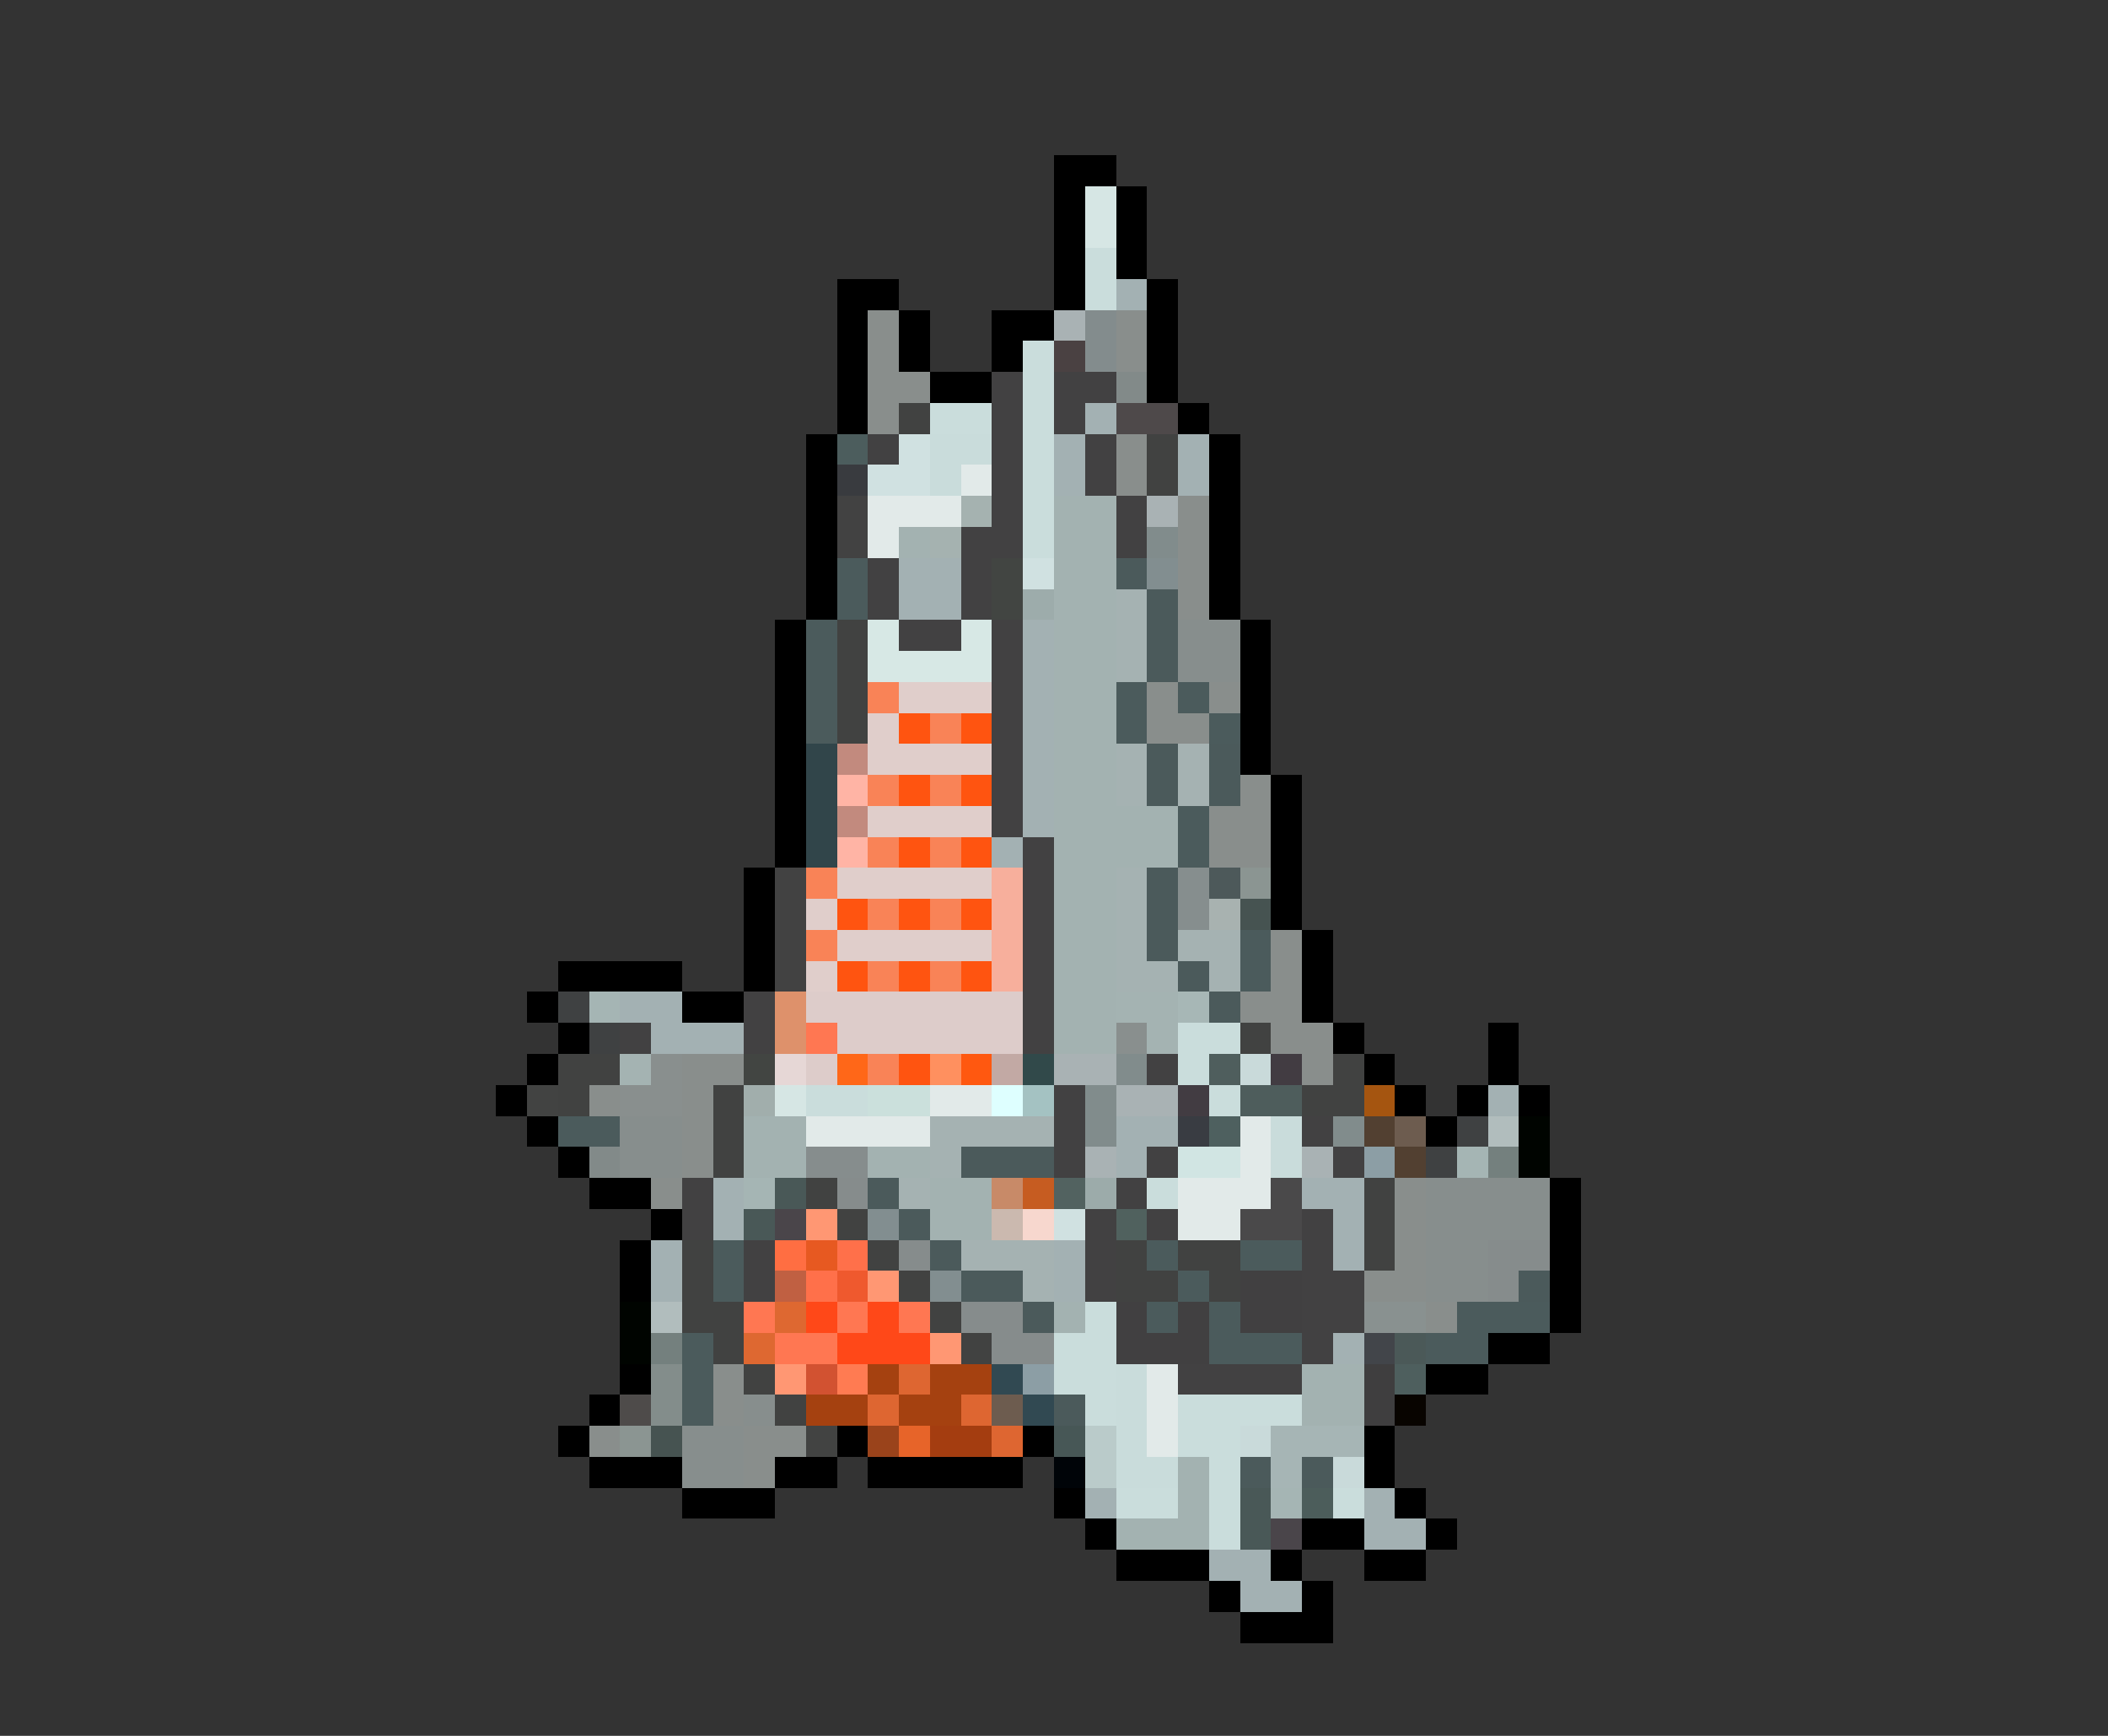 <svg xmlns="http://www.w3.org/2000/svg" viewBox="0 -0.5 68 56" shape-rendering="crispEdges">
<rect x="0" y="-0.5" width="68" height="56" fill="#333333" stroke="none"/>
<path stroke="#000000" d="M34 5h2M34 6h1M36 6h1M34 7h1M36 7h1M34 8h1M36 8h1M27 9h2M34 9h1M37 9h1M27 10h1M29 10h1M32 10h2M37 10h1M27 11h1M29 11h1M32 11h1M37 11h1M27 12h1M30 12h2M37 12h1M27 13h1M38 13h1M26 14h1M39 14h1M26 15h1M39 15h1M26 16h1M39 16h1M26 17h1M39 17h1M26 18h1M39 18h1M26 19h1M39 19h1M25 20h1M40 20h1M25 21h1M40 21h1M25 22h1M40 22h1M25 23h1M40 23h1M25 24h1M40 24h1M25 25h1M41 25h1M25 26h1M41 26h1M25 27h1M41 27h1M24 28h1M41 28h1M24 29h1M41 29h1M24 30h1M42 30h1M18 31h4M24 31h1M42 31h1M17 32h1M22 32h2M42 32h1M18 33h1M43 33h1M48 33h1M17 34h1M44 34h1M48 34h1M16 35h1M45 35h1M47 35h1M49 35h1M17 36h1M46 36h1M18 37h1M19 38h2M50 38h1M21 39h1M50 39h1M20 40h1M50 40h1M20 41h1M50 41h1M50 42h1M48 43h2M20 44h1M46 44h2M19 45h1M18 46h1M27 46h1M33 46h1M44 46h1M19 47h3M25 47h2M28 47h5M44 47h1M22 48h3M34 48h1M45 48h1M35 49h1M42 49h2M46 49h1M36 50h3M41 50h1M44 50h2M39 51h1M42 51h1M40 52h3" />
<path stroke="#d6e6e4" d="M35 6h1M35 7h1M25 35h1" />
<path stroke="#cadddc" d="M35 8h1M35 9h1M33 11h1M33 12h1M30 13h2M33 13h1M33 14h1M33 15h1M33 16h1M33 17h1M38 33h2M38 34h1M26 35h2M39 35h1M37 38h1M35 42h1M34 43h2M34 44h2M35 45h1M38 45h4M38 46h2M39 47h1M36 48h2M39 48h1M43 48h1M39 49h1" />
<path stroke="#a3b1b3" d="M36 9h1M35 13h1M34 14h1M38 14h1M34 15h1M38 15h1M29 18h2M29 19h2M33 20h1M33 21h1M33 22h1M33 23h1M33 24h1M33 25h1M33 26h1M32 27h1M20 32h2M21 33h3M48 35h1M36 36h2M36 37h1M23 38h1M42 38h2M23 39h1M43 39h1M21 40h1M34 40h1M43 40h1M21 41h1M34 41h1M43 43h1M35 48h1M44 48h1M44 49h2M39 50h2M40 51h2" />
<path stroke="#898e8c" d="M28 10h1M36 10h1M28 11h1M36 11h1M28 12h2M28 13h1M36 14h1M36 15h1M38 16h1M38 17h1M38 18h1M38 19h1M37 22h1M39 22h1M37 23h2M40 25h1M39 26h2M39 27h2M41 30h1M41 31h1M40 32h2M41 33h2M22 34h2M42 34h1M19 35h1M22 35h1M22 36h1M22 37h1M21 38h1M45 38h1M45 39h1M45 40h1M44 41h2M46 42h1M23 44h1M23 45h1M19 46h1M24 46h2M24 47h1" />
<path stroke="#a9b2b4" d="M34 10h1M37 16h1M34 34h2M36 35h2M35 37h1M42 37h1" />
<path stroke="#838c8d" d="M35 10h1M35 11h1" />
<path stroke="#4a4142" d="M34 11h1" />
<path stroke="#424142" d="M32 12h1M34 12h2M32 13h1M34 13h1M28 14h1M32 14h1M35 14h1M32 15h1M35 15h1M32 16h1M36 16h1M31 17h2M36 17h1M28 18h1M31 18h1M28 19h1M31 19h1M29 20h2M32 20h1M32 21h1M32 22h1M32 23h1M32 24h1M32 25h1M32 26h1M33 27h1M33 28h1M33 29h1M33 30h1M33 31h1M24 32h1M33 32h1M20 33h1M24 33h1M33 33h1M37 34h1M34 35h1M34 36h1M42 36h1M34 37h1M37 37h1M43 37h1M22 38h1M36 38h1M22 39h1M35 39h1M37 39h1M42 39h1M24 40h1M35 40h1M42 40h1M24 41h1M35 41h1M42 41h2M42 42h2M42 43h1M38 44h4" />
<path stroke="#828a89" d="M36 12h1M19 37h1" />
<path stroke="#414241" d="M29 13h1M37 14h1M37 15h1M27 20h1M27 21h1M27 22h1M27 23h1M40 33h1M18 34h2M43 34h1M18 35h1M23 35h1M42 35h2M23 36h1M23 37h1M26 38h1M44 38h1M27 39h1M44 39h1M22 40h1M28 40h1M36 40h1M38 40h2M44 40h1M22 41h1M29 41h1M36 41h2M39 41h1M22 42h2M30 42h1M23 43h1M31 43h1M24 44h1M25 45h1" />
<path stroke="#4e494a" d="M36 13h2" />
<path stroke="#4c5d5d" d="M27 14h1" />
<path stroke="#d0e1e1" d="M29 14h1M28 15h2M33 18h1M34 39h1" />
<path stroke="#c9dcdb" d="M30 14h2M30 15h1M41 36h1M41 37h1M36 44h1M36 45h1M36 46h1M36 47h2" />
<path stroke="#393b3f" d="M27 15h1" />
<path stroke="#e2eae9" d="M31 15h1M28 16h3M28 17h1M30 35h2M26 36h4M40 36h1M40 37h1M38 38h3M38 39h2M37 44h1M37 45h1M37 46h1" />
<path stroke="#424242" d="M27 16h1M27 17h1M25 28h1M25 29h1M25 30h1M25 31h1" />
<path stroke="#a5b2b0" d="M31 16h1M30 17h1" />
<path stroke="#a3b2b1" d="M34 16h2M29 17h1M34 17h2M34 18h2M34 19h2M34 20h2M34 21h2M34 22h2M34 23h2M34 24h2M34 25h2M34 26h4M34 27h4M34 28h2M34 29h2M34 30h2M34 31h2M34 32h2M34 33h2M24 36h2M24 37h2M28 37h2M30 38h2M30 39h2M34 42h1M42 44h2M42 45h2M38 47h1M38 48h1M36 49h3" />
<path stroke="#818c8c" d="M37 17h1M36 34h1M35 35h1M35 36h1M43 36h1" />
<path stroke="#4b5b5c" d="M27 18h1M27 19h1M26 20h1M26 21h1M26 22h1M36 22h1M38 22h1M26 23h1M36 23h1M39 23h1M38 26h1M38 27h1M40 30h1M40 31h1M18 36h2M23 40h1M37 40h1M40 40h2M23 41h1M38 41h1M37 42h1M39 42h1M47 42h3M22 43h1M39 43h3M46 43h2M22 44h1M22 45h1" />
<path stroke="#424542" d="M32 18h1M32 19h1M24 34h1" />
<path stroke="#4b5a5b" d="M36 18h1M37 19h1M37 20h1M37 21h1M37 24h1M39 24h1M37 25h1M39 25h1M37 28h1M37 29h1M37 30h1M38 31h1M39 32h1M31 37h3M28 38h1M29 39h1M30 40h1M31 41h2M49 41h1M33 42h1M34 45h1M40 47h1M42 47h1" />
<path stroke="#828e90" d="M37 18h1M28 39h1M30 41h1" />
<path stroke="#9dacab" d="M33 19h1" />
<path stroke="#a5b2b2" d="M36 19h1M36 20h1M36 21h1M36 24h1M38 24h1M36 25h1M38 25h1M36 28h1M36 29h1M36 30h1M38 30h2M36 31h2M39 31h1M30 36h4M30 37h1M29 38h1M31 40h3M33 41h1" />
<path stroke="#d7e8e5" d="M28 20h1M31 20h1M28 21h4" />
<path stroke="#878e8d" d="M38 20h2M38 21h2M20 36h2M20 37h2M46 38h4M46 39h4M46 40h2M46 41h2M24 45h1M22 46h2M22 47h2" />
<path stroke="#f98357" d="M28 22h1M30 23h1M28 25h1M30 25h1M28 27h1M30 27h1M26 28h1M28 29h1M30 29h1M26 30h1M28 31h1M30 31h1M28 34h1" />
<path stroke="#e0cecb" d="M29 22h3M28 23h1M28 24h4M28 26h4M27 28h5M26 29h1M27 30h5M26 31h1" />
<path stroke="#ff5410" d="M29 23h1M31 23h1M29 25h1M31 25h1M29 27h1M31 27h1M27 29h1M29 29h1M31 29h1M27 31h1M29 31h1M31 31h1M29 34h1" />
<path stroke="#31454a" d="M26 24h1M26 25h1M26 26h1M26 27h1" />
<path stroke="#c28a7e" d="M27 24h1M27 26h1" />
<path stroke="#ffb4a5" d="M27 25h1M27 27h1" />
<path stroke="#f7af9c" d="M32 28h1M32 29h1M32 30h1M32 31h1" />
<path stroke="#868e8e" d="M38 28h1M38 29h1" />
<path stroke="#4d595a" d="M39 28h1" />
<path stroke="#8b9592" d="M40 28h1M20 46h1" />
<path stroke="#a8b2b0" d="M39 29h1" />
<path stroke="#465351" d="M40 29h1M21 46h1" />
<path stroke="#3f4142" d="M18 32h1M19 33h1M47 36h1M46 37h1" />
<path stroke="#a5b5b4" d="M19 32h1M47 37h1M24 38h1M41 48h1" />
<path stroke="#de916b" d="M25 32h1M25 33h1" />
<path stroke="#ddccca" d="M26 32h7M27 33h6M26 34h1" />
<path stroke="#a4b3b2" d="M36 32h2M37 33h1M20 34h1" />
<path stroke="#a7b7b6" d="M38 32h1" />
<path stroke="#ff7752" d="M26 33h1M24 42h1M27 42h1M29 42h1M25 43h2" />
<path stroke="#898f8e" d="M36 33h1M21 34h1M20 35h2" />
<path stroke="#e6d7d6" d="M25 34h1" />
<path stroke="#ff6718" d="M27 34h1" />
<path stroke="#ff905f" d="M30 34h1" />
<path stroke="#ff5810" d="M31 34h1" />
<path stroke="#c2a9a4" d="M32 34h1" />
<path stroke="#31494a" d="M33 34h1" />
<path stroke="#4f5e5d" d="M39 34h1" />
<path stroke="#c9dada" d="M40 34h1M40 46h1M43 47h1" />
<path stroke="#423c42" d="M41 34h1M38 35h1" />
<path stroke="#424342" d="M17 35h1M26 46h1" />
<path stroke="#a1aeac" d="M24 35h1" />
<path stroke="#cbe0dc" d="M28 35h2" />
<path stroke="#deffff" d="M32 35h1" />
<path stroke="#a4c2c2" d="M33 35h1" />
<path stroke="#4e5d5c" d="M40 35h2" />
<path stroke="#a55510" d="M44 35h1" />
<path stroke="#393c42" d="M38 36h1" />
<path stroke="#4e605f" d="M39 36h1" />
<path stroke="#524031" d="M44 36h1M45 37h1" />
<path stroke="#6d5c4f" d="M45 36h1M32 45h1" />
<path stroke="#b1bdbd" d="M48 36h1M21 42h1" />
<path stroke="#000400" d="M49 36h1M49 37h1M20 42h1M20 43h1" />
<path stroke="#868d8d" d="M26 37h2" />
<path stroke="#d1e5e3" d="M38 37h2" />
<path stroke="#8c9ea5" d="M44 37h1M33 44h1" />
<path stroke="#74807e" d="M48 37h1M21 43h1" />
<path stroke="#495857" d="M25 38h1M24 39h1M40 48h1M40 49h1" />
<path stroke="#868c8c" d="M27 38h1M29 40h1M48 40h2M48 41h1M31 42h2M32 43h2" />
<path stroke="#c88a68" d="M32 38h1" />
<path stroke="#c65c21" d="M33 38h1" />
<path stroke="#526260" d="M34 38h1" />
<path stroke="#9cabaa" d="M35 38h1" />
<path stroke="#4a494a" d="M41 38h1M40 39h2" />
<path stroke="#4a454a" d="M25 39h1M41 49h1" />
<path stroke="#ff9773" d="M26 39h1M28 41h1M30 43h1M25 44h1" />
<path stroke="#cbb9af" d="M32 39h1" />
<path stroke="#f7d7ce" d="M33 39h1" />
<path stroke="#50615e" d="M36 39h1" />
<path stroke="#ff6e42" d="M25 40h1" />
<path stroke="#e75921" d="M26 40h1" />
<path stroke="#ff704a" d="M27 40h1M26 41h1" />
<path stroke="#c06042" d="M25 41h1" />
<path stroke="#ef592e" d="M27 41h1" />
<path stroke="#414041" d="M40 41h2M36 42h1M38 42h1M40 42h2M36 43h3" />
<path stroke="#de6831" d="M25 42h1M24 43h1" />
<path stroke="#ff4818" d="M26 42h1M28 42h1M27 43h3" />
<path stroke="#899190" d="M44 42h2" />
<path stroke="#42454a" d="M44 43h1" />
<path stroke="#4b5958" d="M45 43h1" />
<path stroke="#838d8b" d="M21 44h1M21 45h1" />
<path stroke="#d25231" d="M26 44h1" />
<path stroke="#ff7b52" d="M27 44h1" />
<path stroke="#a54110" d="M28 44h1M30 44h2M26 45h2M29 45h2" />
<path stroke="#de6631" d="M29 44h1M28 45h1M31 45h1M32 46h1" />
<path stroke="#314952" d="M32 44h1M33 45h1" />
<path stroke="#3f3e3f" d="M44 44h1M44 45h1" />
<path stroke="#4e5f5e" d="M45 44h1" />
<path stroke="#4e4b4a" d="M20 45h1" />
<path stroke="#080400" d="M45 45h1" />
<path stroke="#9a431b" d="M28 46h1" />
<path stroke="#e76429" d="M29 46h1" />
<path stroke="#a43d10" d="M30 46h2" />
<path stroke="#475756" d="M34 46h1" />
<path stroke="#bacbca" d="M35 46h1M35 47h1" />
<path stroke="#a6b5b5" d="M41 46h3M41 47h1" />
<path stroke="#000408" d="M34 47h1" />
<path stroke="#4c5d5b" d="M42 48h1" />
</svg>